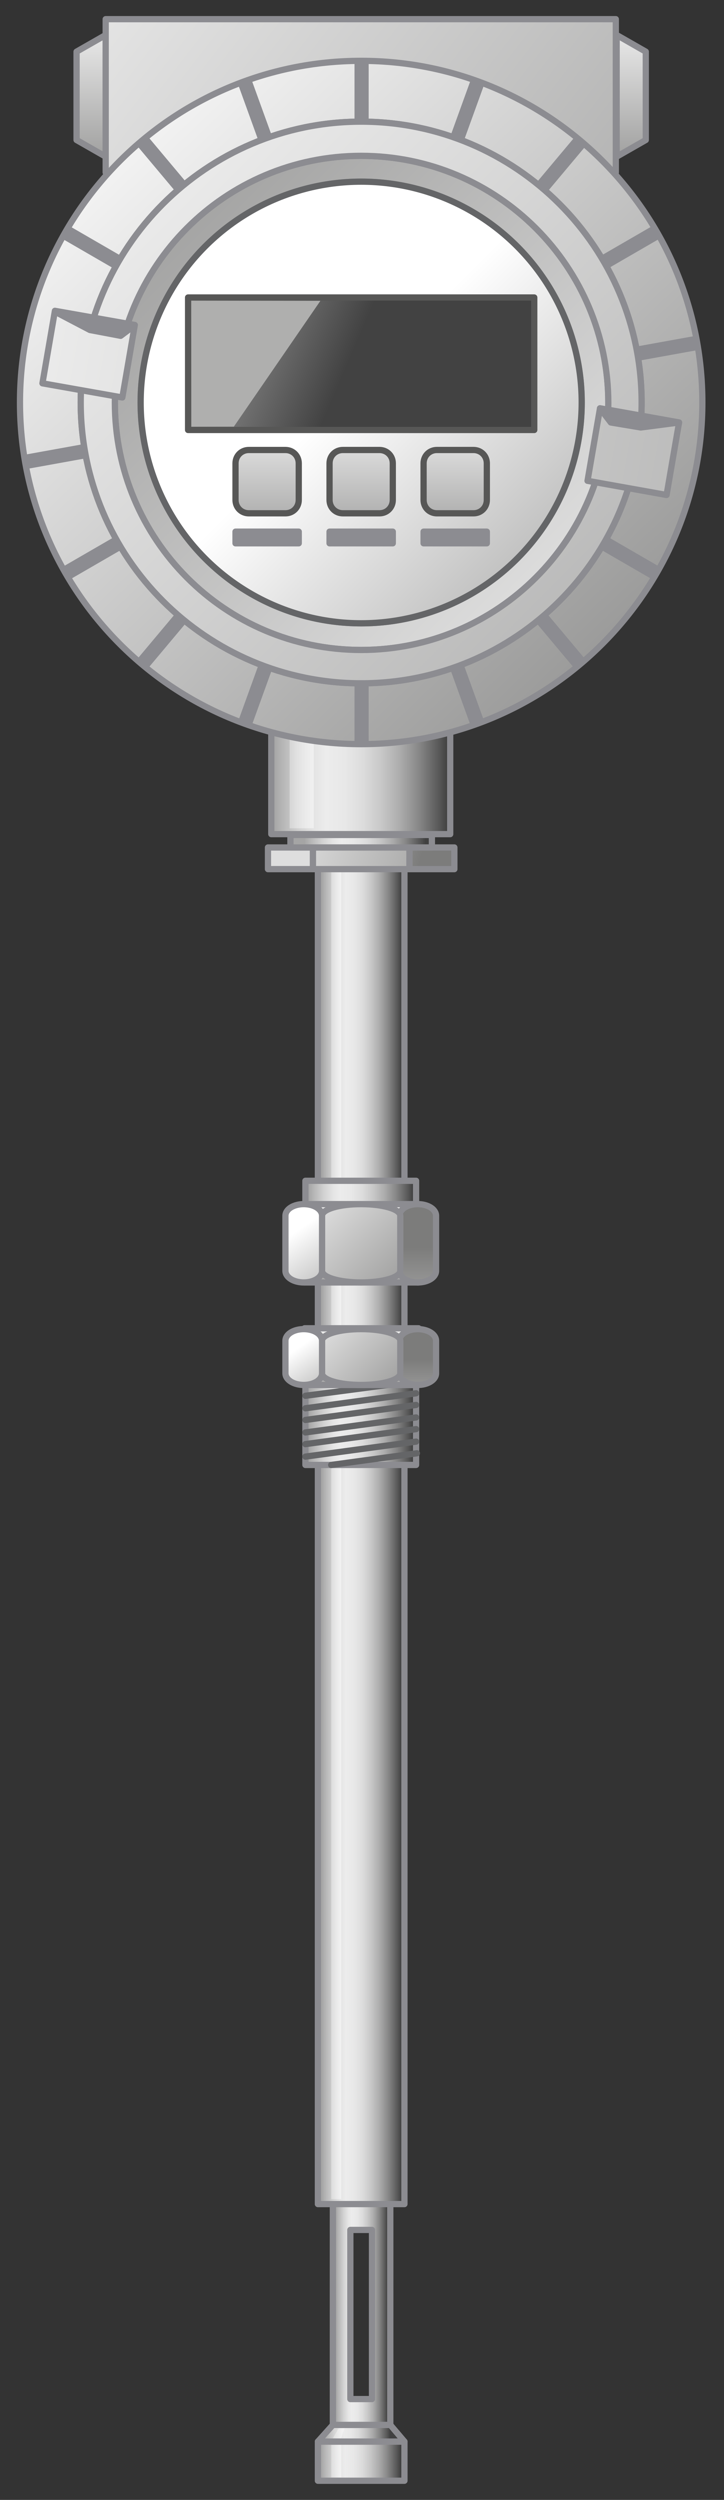 <?xml version="1.0" encoding="utf-8"?>
<!-- Generator: Adobe Illustrator 16.0.4, SVG Export Plug-In . SVG Version: 6.00 Build 0)  -->
<!DOCTYPE svg PUBLIC "-//W3C//DTD SVG 1.1//EN" "http://www.w3.org/Graphics/SVG/1.1/DTD/svg11.dtd">
<svg version="1.1" id="Mass_Flow_Meter" xmlns="http://www.w3.org/2000/svg" xmlns:xlink="http://www.w3.org/1999/xlink" x="0px"
	 y="0px" width="87px" height="300px" viewBox="0 0 87 300" enable-background="new 0 0 87 300" xml:space="preserve">
<rect x="0" y="0" width="87" height="300" fill="#333333" stroke="none"/>
<g id="Sensor__x2B__Rod">
	<g id="Sensor_1_">
		<linearGradient id="End_Piece_1_" gradientUnits="userSpaceOnUse" x1="38.557" y1="295.329" x2="48.153" y2="295.329">
			<stop  offset="0" style="stop-color:#A5A5A5"/>
			<stop  offset="4.758149e-02" style="stop-color:#B5B5B5"/>
			<stop  offset="0.151" style="stop-color:#D3D3D3"/>
			<stop  offset="0.239" style="stop-color:#E5E5E5"/>
			<stop  offset="0.302" style="stop-color:#ECECEC"/>
			<stop  offset="0.407" style="stop-color:#E8E8E8"/>
			<stop  offset="0.514" style="stop-color:#DCDCDC"/>
			<stop  offset="0.621" style="stop-color:#C7C7C7"/>
			<stop  offset="0.729" style="stop-color:#ABABAB"/>
			<stop  offset="0.838" style="stop-color:#868686"/>
			<stop  offset="0.945" style="stop-color:#5A5A5A"/>
			<stop  offset="1" style="stop-color:#404040"/>
		</linearGradient>
		
			<rect id="End_Piece" x="38.2" y="293" fill="url(#End_Piece_1_)" stroke="#8C8C91" stroke-width="0.75" stroke-linecap="round" stroke-linejoin="round" stroke-miterlimit="10" width="10.4" height="4.7"/>
		
			<linearGradient id="Reflection_End_Piece_1_" gradientUnits="userSpaceOnUse" x1="39.772" y1="295.313" x2="40.96" y2="295.313">
			<stop  offset="0" style="stop-color:#F2F2F2;stop-opacity:0.4"/>
			<stop  offset="1" style="stop-color:#F7F7F7;stop-opacity:0.7"/>
		</linearGradient>
		<rect id="Reflection_End_Piece" x="39.8" y="293.4" fill="url(#Reflection_End_Piece_1_)" width="1.2" height="3.9"/>
		<linearGradient id="Adapter_Piece_1_" gradientUnits="userSpaceOnUse" x1="38.931" y1="292.005" x2="46.897" y2="292.005">
			<stop  offset="0" style="stop-color:#A5A5A5"/>
			<stop  offset="4.758149e-02" style="stop-color:#B5B5B5"/>
			<stop  offset="0.151" style="stop-color:#D3D3D3"/>
			<stop  offset="0.239" style="stop-color:#E5E5E5"/>
			<stop  offset="0.302" style="stop-color:#ECECEC"/>
			<stop  offset="0.407" style="stop-color:#E8E8E8"/>
			<stop  offset="0.514" style="stop-color:#DCDCDC"/>
			<stop  offset="0.621" style="stop-color:#C7C7C7"/>
			<stop  offset="0.729" style="stop-color:#ABABAB"/>
			<stop  offset="0.838" style="stop-color:#868686"/>
			<stop  offset="0.945" style="stop-color:#5A5A5A"/>
			<stop  offset="1" style="stop-color:#404040"/>
		</linearGradient>
		
			<polygon id="Adapter_Piece" fill="url(#Adapter_Piece_1_)" stroke="#8C8C91" stroke-width="0.75" stroke-linecap="round" stroke-linejoin="round" stroke-miterlimit="10" points="
			48.6,293 38.2,293 40,291 46.9,291 		"/>
		
			<linearGradient id="Reflection_Adapter_Piece_1_" gradientUnits="userSpaceOnUse" x1="39.954" y1="291.997" x2="41.439" y2="291.997">
			<stop  offset="0" style="stop-color:#F2F2F2;stop-opacity:0.4"/>
			<stop  offset="1" style="stop-color:#F7F7F7;stop-opacity:0.7"/>
		</linearGradient>
		<polygon id="Reflection_Adapter_Piece" fill="url(#Reflection_Adapter_Piece_1_)" points="40,292.6 41,292.6 41.4,291.4 
			40.7,291.4 		"/>
		<linearGradient id="Central_Section_1_" gradientUnits="userSpaceOnUse" x1="40.365" y1="277.717" x2="46.577" y2="277.717">
			<stop  offset="0" style="stop-color:#A5A5A5"/>
			<stop  offset="4.758149e-02" style="stop-color:#B5B5B5"/>
			<stop  offset="0.151" style="stop-color:#D3D3D3"/>
			<stop  offset="0.239" style="stop-color:#E5E5E5"/>
			<stop  offset="0.302" style="stop-color:#ECECEC"/>
			<stop  offset="0.407" style="stop-color:#E8E8E8"/>
			<stop  offset="0.514" style="stop-color:#DCDCDC"/>
			<stop  offset="0.621" style="stop-color:#C7C7C7"/>
			<stop  offset="0.729" style="stop-color:#ABABAB"/>
			<stop  offset="0.838" style="stop-color:#868686"/>
			<stop  offset="0.945" style="stop-color:#5A5A5A"/>
			<stop  offset="1" style="stop-color:#404040"/>
		</linearGradient>
		
			<path id="Central_Section" fill="url(#Central_Section_1_)" stroke="#8C8C91" stroke-width="0.75" stroke-linecap="round" stroke-linejoin="round" stroke-miterlimit="10" d="
			M40,264.4V291h6.9v-26.6H40z M44.7,287.9h-2.6v-20.3h2.6V287.9z"/>
	</g>
	<g id="Rod">
		<linearGradient id="Shape_3_" gradientUnits="userSpaceOnUse" x1="38.663" y1="182.3" x2="48.251" y2="182.3">
			<stop  offset="0" style="stop-color:#A5A5A5"/>
			<stop  offset="4.758149e-02" style="stop-color:#B5B5B5"/>
			<stop  offset="0.151" style="stop-color:#D3D3D3"/>
			<stop  offset="0.239" style="stop-color:#E5E5E5"/>
			<stop  offset="0.302" style="stop-color:#ECECEC"/>
			<stop  offset="0.407" style="stop-color:#E8E8E8"/>
			<stop  offset="0.514" style="stop-color:#DCDCDC"/>
			<stop  offset="0.621" style="stop-color:#C7C7C7"/>
			<stop  offset="0.729" style="stop-color:#ABABAB"/>
			<stop  offset="0.838" style="stop-color:#868686"/>
			<stop  offset="0.945" style="stop-color:#5A5A5A"/>
			<stop  offset="1" style="stop-color:#404040"/>
		</linearGradient>
		
			<rect id="Shape" x="38.2" y="100.2" fill="url(#Shape_3_)" stroke="#8C8C91" stroke-width="0.75" stroke-linecap="round" stroke-linejoin="round" stroke-miterlimit="10" width="10.4" height="164.3"/>
		<linearGradient id="Reflection_3_" gradientUnits="userSpaceOnUse" x1="39.772" y1="182.435" x2="40.96" y2="182.435">
			<stop  offset="0" style="stop-color:#F2F2F2;stop-opacity:0.4"/>
			<stop  offset="1" style="stop-color:#F7F7F7;stop-opacity:0.7"/>
		</linearGradient>
		<rect id="Reflection_2_" x="39.8" y="100.9" fill="url(#Reflection_3_)" width="1.2" height="163"/>
	</g>
	<linearGradient id="Sleeve_1_" gradientUnits="userSpaceOnUse" x1="37.058" y1="171.019" x2="49.673" y2="171.019">
		<stop  offset="0" style="stop-color:#A5A5A5"/>
		<stop  offset="4.758149e-02" style="stop-color:#B5B5B5"/>
		<stop  offset="0.151" style="stop-color:#D3D3D3"/>
		<stop  offset="0.239" style="stop-color:#E5E5E5"/>
		<stop  offset="0.302" style="stop-color:#ECECEC"/>
		<stop  offset="0.407" style="stop-color:#E8E8E8"/>
		<stop  offset="0.514" style="stop-color:#DCDCDC"/>
		<stop  offset="0.621" style="stop-color:#C7C7C7"/>
		<stop  offset="0.729" style="stop-color:#ABABAB"/>
		<stop  offset="0.838" style="stop-color:#868686"/>
		<stop  offset="0.945" style="stop-color:#5A5A5A"/>
		<stop  offset="1" style="stop-color:#404040"/>
	</linearGradient>
	
		<rect id="Sleeve" x="36.7" y="166.2" fill="url(#Sleeve_1_)" stroke="#8C8C91" stroke-width="0.75" stroke-linecap="round" stroke-linejoin="round" stroke-miterlimit="10" width="13.3" height="9.6"/>
	<linearGradient id="Thread_1_" gradientUnits="userSpaceOnUse" x1="38.076" y1="171.019" x2="49.441" y2="171.019">
		<stop  offset="0" style="stop-color:#FFFFFF"/>
		<stop  offset="1" style="stop-color:#7C7C7B"/>
	</linearGradient>
	
		<path id="Thread" fill="url(#Thread_1_)" stroke="#646567" stroke-width="0.75" stroke-linecap="round" stroke-linejoin="round" stroke-miterlimit="10" d="
		M39.8,175.8l10.3-1.4 M36.7,174.8l13.3-1.8 M36.7,173.3l13.3-1.8 M36.7,171.9l13.3-1.8 M36.7,170.4l13.3-1.8 M36.7,169l13.3-1.8
		 M36.7,167.5l9.9-1.3"/>
	<g id="Nut_Small">
		<linearGradient id="Shape_4_" gradientUnits="userSpaceOnUse" x1="43.403" y1="157.93" x2="43.403" y2="170.717">
			<stop  offset="0" style="stop-color:#FFFFFF"/>
			<stop  offset="1" style="stop-color:#7C7C7B"/>
		</linearGradient>
		
			<rect id="Shape_6_" x="36.6" y="159.4" fill="url(#Shape_4_)" stroke="#8C8C91" stroke-width="0.75" stroke-linecap="round" stroke-linejoin="round" stroke-miterlimit="10" width="13.7" height="6.8"/>
		
			<linearGradient id="Shape_Side_Right_3_" gradientUnits="userSpaceOnUse" x1="-32.726" y1="94.796" x2="-16.855" y2="94.796" gradientTransform="matrix(0 -1 1 0 -44.554 146.331)">
			<stop  offset="0" style="stop-color:#FFFFFF"/>
			<stop  offset="1" style="stop-color:#7C7C7B"/>
		</linearGradient>
		
			<path id="Shape_Side_Right_2_" fill="url(#Shape_Side_Right_3_)" stroke="#8C8C91" stroke-width="0.75" stroke-linecap="round" stroke-linejoin="round" stroke-miterlimit="10" d="
			M52.4,160.9c0-0.8-1-1.4-2.2-1.4c-1.2,0-2.2,0.6-2.2,1.4v3.9c0,0.8,1,1.4,2.2,1.4c1.2,0,2.2-0.6,2.2-1.4V160.9z"/>
		
			<linearGradient id="Shape_Side_Middle_1_" gradientUnits="userSpaceOnUse" x1="35.335" y1="154.907" x2="51.927" y2="171.155">
			<stop  offset="0" style="stop-color:#FFFFFF"/>
			<stop  offset="1" style="stop-color:#7C7C7B"/>
		</linearGradient>
		
			<path id="Shape_Side_Middle_3_" fill="url(#Shape_Side_Middle_1_)" stroke="#8C8C91" stroke-width="0.75" stroke-linecap="round" stroke-linejoin="round" stroke-miterlimit="10" d="
			M48.1,160.9c0-0.8-2.1-1.4-4.7-1.4s-4.7,0.6-4.7,1.4v3.9c0,0.8,2.1,1.4,4.7,1.4s4.7-0.6,4.7-1.4V160.9z"/>
		<linearGradient id="Shape_Side_Left_3_" gradientUnits="userSpaceOnUse" x1="35.818" y1="161.746" x2="42.386" y2="171.113">
			<stop  offset="0" style="stop-color:#FFFFFF"/>
			<stop  offset="1" style="stop-color:#7C7C7B"/>
		</linearGradient>
		
			<path id="Shape_Side_Left_2_" fill="url(#Shape_Side_Left_3_)" stroke="#8C8C91" stroke-width="0.75" stroke-linecap="round" stroke-linejoin="round" stroke-miterlimit="10" d="
			M38.7,160.9c0-0.8-1-1.4-2.2-1.4c-1.2,0-2.2,0.6-2.2,1.4v3.9c0,0.8,1,1.4,2.2,1.4c1.2,0,2.2-0.6,2.2-1.4V160.9z"/>
	</g>
	<g id="Nut_Big_1_">
		<linearGradient id="Shape_5_" gradientUnits="userSpaceOnUse" x1="43.403" y1="142.408" x2="43.403" y2="160.211">
			<stop  offset="0" style="stop-color:#FFFFFF"/>
			<stop  offset="1" style="stop-color:#7C7C7B"/>
		</linearGradient>
		
			<rect id="Shape_7_" x="36.6" y="144.5" fill="url(#Shape_5_)" stroke="#8C8C91" stroke-width="0.75" stroke-linecap="round" stroke-linejoin="round" stroke-miterlimit="10" width="13.7" height="9.4"/>
		
			<linearGradient id="Shape_Side_Right_4_" gradientUnits="userSpaceOnUse" x1="-25.49" y1="94.796" x2="-3.395" y2="94.796" gradientTransform="matrix(0 -1 1 0 -44.554 146.331)">
			<stop  offset="0" style="stop-color:#FFFFFF"/>
			<stop  offset="1" style="stop-color:#7C7C7B"/>
		</linearGradient>
		
			<path id="Shape_Side_Right_1_" fill="url(#Shape_Side_Right_4_)" stroke="#8C8C91" stroke-width="0.75" stroke-linecap="round" stroke-linejoin="round" stroke-miterlimit="10" d="
			M52.4,145.9c0-0.8-1-1.4-2.2-1.4c-1.2,0-2.2,0.6-2.2,1.4v6.6c0,0.8,1,1.4,2.2,1.4c1.2,0,2.2-0.6,2.2-1.4V145.9z"/>
		
			<linearGradient id="Shape_Side_Middle_2_" gradientUnits="userSpaceOnUse" x1="33.787" y1="139.783" x2="53.562" y2="159.149">
			<stop  offset="0" style="stop-color:#FFFFFF"/>
			<stop  offset="1" style="stop-color:#7C7C7B"/>
		</linearGradient>
		
			<path id="Shape_Side_Middle_4_" fill="url(#Shape_Side_Middle_2_)" stroke="#8C8C91" stroke-width="0.75" stroke-linecap="round" stroke-linejoin="round" stroke-miterlimit="10" d="
			M48.1,145.9c0-0.8-2.1-1.4-4.7-1.4s-4.7,0.6-4.7,1.4v6.6c0,0.8,2.1,1.4,4.7,1.4s4.7-0.6,4.7-1.4V145.9z"/>
		<linearGradient id="Shape_Side_Left_4_" gradientUnits="userSpaceOnUse" x1="35.574" y1="147.789" x2="44.296" y2="160.229">
			<stop  offset="0" style="stop-color:#FFFFFF"/>
			<stop  offset="1" style="stop-color:#7C7C7B"/>
		</linearGradient>
		
			<path id="Shape_Side_Left_1_" fill="url(#Shape_Side_Left_4_)" stroke="#8C8C91" stroke-width="0.75" stroke-linecap="round" stroke-linejoin="round" stroke-miterlimit="10" d="
			M38.7,145.9c0-0.8-1-1.4-2.2-1.4c-1.2,0-2.2,0.6-2.2,1.4v6.6c0,0.8,1,1.4,2.2,1.4c1.2,0,2.2-0.6,2.2-1.4V145.9z"/>
	</g>
	<linearGradient id="Ring_Top_1_" gradientUnits="userSpaceOnUse" x1="37.074" y1="143.099" x2="49.664" y2="143.099">
		<stop  offset="0" style="stop-color:#A5A5A5"/>
		<stop  offset="4.758149e-02" style="stop-color:#B5B5B5"/>
		<stop  offset="0.151" style="stop-color:#D3D3D3"/>
		<stop  offset="0.239" style="stop-color:#E5E5E5"/>
		<stop  offset="0.302" style="stop-color:#ECECEC"/>
		<stop  offset="0.407" style="stop-color:#E8E8E8"/>
		<stop  offset="0.514" style="stop-color:#DCDCDC"/>
		<stop  offset="0.621" style="stop-color:#C7C7C7"/>
		<stop  offset="0.729" style="stop-color:#ABABAB"/>
		<stop  offset="0.838" style="stop-color:#868686"/>
		<stop  offset="0.945" style="stop-color:#5A5A5A"/>
		<stop  offset="1" style="stop-color:#404040"/>
	</linearGradient>
	
		<rect id="Ring_Top" x="36.7" y="141.7" fill="url(#Ring_Top_1_)" stroke="#8C8C91" stroke-width="0.75" stroke-linecap="round" stroke-linejoin="round" stroke-miterlimit="10" width="13.3" height="2.8"/>
</g>
<g id="Operating_Unit__x2B__Electric_Box">
	<g id="Nut_Big">
		<linearGradient id="Shape_Side_Right_5_" gradientUnits="userSpaceOnUse" x1="27.369" y1="97.096" x2="50.648" y2="102.705">
			<stop  offset="0" style="stop-color:#FFFFFF"/>
			<stop  offset="1" style="stop-color:#7C7C7B"/>
		</linearGradient>
		
			<rect id="Shape_Side_Right" x="49.2" y="101.7" fill="url(#Shape_Side_Right_5_)" stroke="#8C8C91" stroke-width="0.75" stroke-linecap="round" stroke-linejoin="round" stroke-miterlimit="10" width="5.4" height="2.6"/>
		<linearGradient id="Shape_Side_Middle_5_" gradientUnits="userSpaceOnUse" x1="25.461" y1="97.93" x2="63.674" y2="108.748">
			<stop  offset="0" style="stop-color:#FFFFFF"/>
			<stop  offset="1" style="stop-color:#7C7C7B"/>
		</linearGradient>
		
			<rect id="Shape_Side_Middle" x="37.6" y="101.7" fill="url(#Shape_Side_Middle_5_)" stroke="#8C8C91" stroke-width="0.75" stroke-linecap="round" stroke-linejoin="round" stroke-miterlimit="10" width="11.6" height="2.6"/>
		
			<rect id="Shape_Side_Left" x="32.2" y="101.7" fill="#DEDEDE" stroke="#8C8C91" stroke-width="0.75" stroke-linecap="round" stroke-linejoin="round" stroke-miterlimit="10" width="5.4" height="2.6"/>
	</g>
	<linearGradient id="Intermediate_Piece_1_" gradientUnits="userSpaceOnUse" x1="36.596" y1="100.936" x2="51.119" y2="100.936">
		<stop  offset="0" style="stop-color:#A5A5A5"/>
		<stop  offset="4.758149e-02" style="stop-color:#B5B5B5"/>
		<stop  offset="0.151" style="stop-color:#D3D3D3"/>
		<stop  offset="0.239" style="stop-color:#E5E5E5"/>
		<stop  offset="0.302" style="stop-color:#ECECEC"/>
		<stop  offset="0.407" style="stop-color:#E8E8E8"/>
		<stop  offset="0.514" style="stop-color:#DCDCDC"/>
		<stop  offset="0.621" style="stop-color:#C7C7C7"/>
		<stop  offset="0.729" style="stop-color:#ABABAB"/>
		<stop  offset="0.838" style="stop-color:#868686"/>
		<stop  offset="0.945" style="stop-color:#5A5A5A"/>
		<stop  offset="1" style="stop-color:#404040"/>
	</linearGradient>
	
		<rect id="Intermediate_Piece" x="34.9" y="100.2" fill="url(#Intermediate_Piece_1_)" stroke="#8C8C91" stroke-width="0.75" stroke-linejoin="round" stroke-miterlimit="10" width="17" height="1.5"/>
	<g id="Connection_Operation_Unit_1_">
		<linearGradient id="Shape_8_" gradientUnits="userSpaceOnUse" x1="32.898" y1="93.501" x2="53.806" y2="93.501">
			<stop  offset="0" style="stop-color:#A5A5A5"/>
			<stop  offset="4.758149e-02" style="stop-color:#B5B5B5"/>
			<stop  offset="0.151" style="stop-color:#D3D3D3"/>
			<stop  offset="0.239" style="stop-color:#E5E5E5"/>
			<stop  offset="0.302" style="stop-color:#ECECEC"/>
			<stop  offset="0.407" style="stop-color:#E8E8E8"/>
			<stop  offset="0.514" style="stop-color:#DCDCDC"/>
			<stop  offset="0.621" style="stop-color:#C7C7C7"/>
			<stop  offset="0.729" style="stop-color:#ABABAB"/>
			<stop  offset="0.838" style="stop-color:#868686"/>
			<stop  offset="0.945" style="stop-color:#5A5A5A"/>
			<stop  offset="1" style="stop-color:#404040"/>
		</linearGradient>
		
			<rect id="Shape_2_" x="32.6" y="86.8" fill="url(#Shape_8_)" stroke="#8C8C91" stroke-width="0.75" stroke-linejoin="round" stroke-miterlimit="10" width="21.5" height="13.3"/>
		
			<linearGradient id="Reflection_4_" gradientUnits="userSpaceOnUse" x1="9.57" y1="600.924" x2="12.566" y2="600.924" gradientTransform="matrix(1 0 0 1 25.117 -507.625)">
			<stop  offset="0" style="stop-color:#F2F2F2;stop-opacity:0.4"/>
			<stop  offset="1" style="stop-color:#F7F7F7;stop-opacity:0.7"/>
		</linearGradient>
		<rect id="Reflection_1_" x="34.8" y="87.1" fill="url(#Reflection_4_)" width="2.9" height="12.3"/>
	</g>
	<g id="Electrical_Connection_Top">
		
			<linearGradient id="Connecting_Plug_Right_1_" gradientUnits="userSpaceOnUse" x1="389.896" y1="-0.368" x2="389.896" y2="26.24" gradientTransform="matrix(-1 0 0 1 465.746 0)">
			<stop  offset="0" style="stop-color:#FFFFFF"/>
			<stop  offset="1" style="stop-color:#7C7C7B"/>
		</linearGradient>
		
			<polygon id="Connecting_Plug_Right" fill="url(#Connecting_Plug_Right_1_)" stroke="#8C8C91" stroke-width="0.75" stroke-linejoin="round" stroke-miterlimit="10" points="
			74.1,18.8 77.6,16.8 77.6,6.2 74.1,4.2 		"/>
		
			<linearGradient id="Connecting_Plug_Left_1_" gradientUnits="userSpaceOnUse" x1="10.954" y1="-0.369" x2="10.954" y2="26.24">
			<stop  offset="0" style="stop-color:#FFFFFF"/>
			<stop  offset="1" style="stop-color:#7C7C7B"/>
		</linearGradient>
		
			<polygon id="Connecting_Plug_Left" fill="url(#Connecting_Plug_Left_1_)" stroke="#8C8C91" stroke-width="0.75" stroke-linejoin="round" stroke-miterlimit="10" points="
			12.7,18.8 9.2,16.8 9.2,6.2 12.7,4.2 		"/>
		
			<linearGradient id="Connection_Operation_Unit_2_" gradientUnits="userSpaceOnUse" x1="-8.12" y1="-28.462" x2="124.788" y2="74.614">
			<stop  offset="0" style="stop-color:#FFFFFF"/>
			<stop  offset="1" style="stop-color:#7C7C7B"/>
		</linearGradient>
		
			<rect id="Connection_Operation_Unit_3_" x="12.7" y="2.3" fill="url(#Connection_Operation_Unit_2_)" stroke="#8C8C91" stroke-width="0.75" stroke-linejoin="round" stroke-miterlimit="10" width="61.3" height="18.4"/>
	</g>
	<linearGradient id="Ring_Outside_1_" gradientUnits="userSpaceOnUse" x1="6.488" y1="9.918" x2="92.32" y2="99.25">
		<stop  offset="0" style="stop-color:#FFFFFF"/>
		<stop  offset="1" style="stop-color:#7C7C7B"/>
	</linearGradient>
	
		<path id="Ring_Outside" fill="url(#Ring_Outside_1_)" stroke="#8C8C91" stroke-width="0.75" stroke-linejoin="round" stroke-miterlimit="10" d="
		M43.4,7.3c-22.7,0-41,18.4-41,41c0,22.7,18.4,41,41,41s41-18.4,41-41C84.4,25.7,66.1,7.3,43.4,7.3z M43.4,82
		C24.8,82,9.7,66.9,9.7,48.3c0-18.6,15.1-33.7,33.7-33.7s33.7,15.1,33.7,33.7C77.1,66.9,62,82,43.4,82z"/>
	<linearGradient id="Edge_Ring_Inside_1_" gradientUnits="userSpaceOnUse" x1="91.457" y1="96.392" x2="-9.052" y2="-4.118">
		<stop  offset="0" style="stop-color:#FFFFFF"/>
		<stop  offset="1" style="stop-color:#7C7C7B"/>
	</linearGradient>
	
		<path id="Edge_Ring_Inside" fill="url(#Edge_Ring_Inside_1_)" stroke="#8C8C91" stroke-width="0.75" stroke-linejoin="round" stroke-miterlimit="10" d="
		M43.4,18.7C27,18.7,13.8,32,13.8,48.3C13.8,64.7,27,78,43.4,78c16.4,0,29.7-13.3,29.7-29.7C73.1,32,59.8,18.7,43.4,18.7z
		 M43.4,74.8c-14.6,0-26.5-11.9-26.5-26.5c0-14.6,11.9-26.5,26.5-26.5s26.5,11.9,26.5,26.5C69.9,63,58,74.8,43.4,74.8z"/>
	<linearGradient id="Ring_1_" gradientUnits="userSpaceOnUse" x1="-1.958" y1="2.977" x2="131.635" y2="136.57">
		<stop  offset="0" style="stop-color:#FFFFFF"/>
		<stop  offset="1" style="stop-color:#7C7C7B"/>
	</linearGradient>
	<path id="Ring" fill="url(#Ring_1_)" stroke="#8C8C91" stroke-width="0.75" stroke-linejoin="round" stroke-miterlimit="10" d="
		M43.4,14.6c-18.6,0-33.7,15.1-33.7,33.7C9.7,66.9,24.8,82,43.4,82s33.7-15.1,33.7-33.7C77.1,29.7,62,14.6,43.4,14.6z M43.4,78
		C27,78,13.8,64.7,13.8,48.3C13.8,32,27,18.7,43.4,18.7c16.4,0,29.7,13.3,29.7,29.7C73.1,64.7,59.8,78,43.4,78z"/>
	
		<linearGradient id="Operation__x2B__Display_Area_1_" gradientUnits="userSpaceOnUse" x1="41.959" y1="46.893" x2="85.406" y2="90.34">
		<stop  offset="0" style="stop-color:#FFFFFF"/>
		<stop  offset="1" style="stop-color:#7C7C7B"/>
	</linearGradient>
	
		<circle id="Operation__x2B__Display_Area" fill="url(#Operation__x2B__Display_Area_1_)" stroke="#646567" stroke-width="0.75" stroke-linejoin="round" stroke-miterlimit="10" cx="43.4" cy="48.3" r="26.5"/>
	
		<path id="Text_Buttons_1_" fill="#8C8C91" stroke="#8C8C91" stroke-width="0.75" stroke-linecap="round" stroke-linejoin="round" stroke-miterlimit="10" d="
		M35.9,63.8h-7.6v1.4h7.6V63.8z M47.2,63.8h-7.6v1.4h7.6V63.8z M58.5,63.8h-7.6v1.4h7.6V63.8z"/>
	<linearGradient id="Buttons_2_" gradientUnits="userSpaceOnUse" x1="43.403" y1="47.18" x2="43.403" y2="71.587">
		<stop  offset="0" style="stop-color:#FFFFFF"/>
		<stop  offset="1" style="stop-color:#7C7C7B"/>
	</linearGradient>
	
		<path id="Buttons_1_" fill="url(#Buttons_2_)" stroke="#575756" stroke-width="0.75" stroke-linejoin="round" stroke-miterlimit="10" d="
		M34.3,61.6c0.9,0,1.6-0.7,1.6-1.6v-4.4c0-0.9-0.7-1.6-1.6-1.6h-4.4c-0.9,0-1.6,0.7-1.6,1.6v4.4c0,0.9,0.7,1.6,1.6,1.6H34.3z
		 M45.6,61.6c0.9,0,1.6-0.7,1.6-1.6v-4.4c0-0.9-0.7-1.6-1.6-1.6h-4.4c-0.9,0-1.6,0.7-1.6,1.6v4.4c0,0.9,0.7,1.6,1.6,1.6H45.6z
		 M56.9,61.6c0.9,0,1.6-0.7,1.6-1.6v-4.4c0-0.9-0.7-1.6-1.6-1.6h-4.4c-0.9,0-1.6,0.7-1.6,1.6v4.4c0,0.9,0.7,1.6,1.6,1.6H56.9z"/>
	<path id="Scruts" fill="#8C8C91" d="M44.3,14.6h-1.7V7.3h1.7V14.6z M44.3,82h-1.7v7.3h1.7V82z M30.2,9.5l-1.6,0.6l2.5,6.9l1.6-0.6
		L30.2,9.5z M55.7,79.7l-1.6,0.6l2.5,6.9l1.6-0.6L55.7,79.7z M17.7,16.3l-1.3,1.1l4.7,5.6l1.3-1.1L17.7,16.3z M65.7,73.6l-1.3,1.1
		l4.7,5.6l1.3-1.1L65.7,73.6z M8.3,27.1l-0.9,1.5l6.4,3.7l0.9-1.5L8.3,27.1z M73,64.4l-0.9,1.5l6.4,3.7l0.9-1.5L73,64.4z M2.8,54.6
		l0.3,1.7l7.2-1.3l-0.3-1.7L2.8,54.6z M76.4,41.6l0.3,1.7l7.2-1.3l-0.3-1.7L76.4,41.6z M7.4,68.1l0.9,1.5l6.4-3.7l-0.9-1.5L7.4,68.1
		z M72.2,30.7l0.9,1.5l6.4-3.7l-0.9-1.5L72.2,30.7z M16.4,79.2l1.3,1.1l4.7-5.6l-1.3-1.1L16.4,79.2z M64.4,22l1.3,1.1l4.7-5.6
		l-1.3-1.1L64.4,22z M28.6,86.6l1.6,0.6l2.5-6.9l-1.6-0.6L28.6,86.6z M54.1,16.4l1.6,0.6l2.5-6.9l-1.6-0.6L54.1,16.4z"/>
	<linearGradient id="Hollows_1_" gradientUnits="userSpaceOnUse" x1="-28.222" y1="35.237" x2="189.025" y2="74.987">
		<stop  offset="0" style="stop-color:#FFFFFF"/>
		<stop  offset="1" style="stop-color:#7C7C7B"/>
	</linearGradient>
	
		<path id="Hollows" fill="url(#Hollows_1_)" stroke="#8C8C91" stroke-width="0.75" stroke-linejoin="round" stroke-miterlimit="10" d="
		M16.2,39l-1.5,8.7L5.1,46l1.5-8.7L16.2,39z M72.1,49l-1.5,8.7l9.5,1.7l1.5-8.7L72.1,49z"/>
	
		<path id="Shadows_Hollows" fill="#8C8C91" stroke="#8C8C91" stroke-width="0.75" stroke-linejoin="round" stroke-miterlimit="10" d="
		M6.6,37.4l9.5,1.7l-1.6,1.2l-3.7-0.7L6.6,37.4z M72.1,49l9.5,1.7L77,51.3l-3.6-0.6L72.1,49z"/>
	<g id="Display">
		<linearGradient id="Shape_9_" gradientUnits="userSpaceOnUse" x1="6.543" y1="27.812" x2="42.071" y2="43.056">
			<stop  offset="0" style="stop-color:#FFFFFF"/>
			<stop  offset="1" style="stop-color:#424242"/>
		</linearGradient>
		
			<rect id="Shape_1_" x="22.6" y="35.7" fill="url(#Shape_9_)" stroke="#575756" stroke-width="0.75" stroke-linecap="round" stroke-linejoin="round" stroke-miterlimit="10" width="41.6" height="15.9"/>
		<polygon id="Reflection" fill="#AFAFAE" points="23,36.1 23,51.2 28.1,51.2 38.5,36.1 		"/>
	</g>
</g>
</svg>
